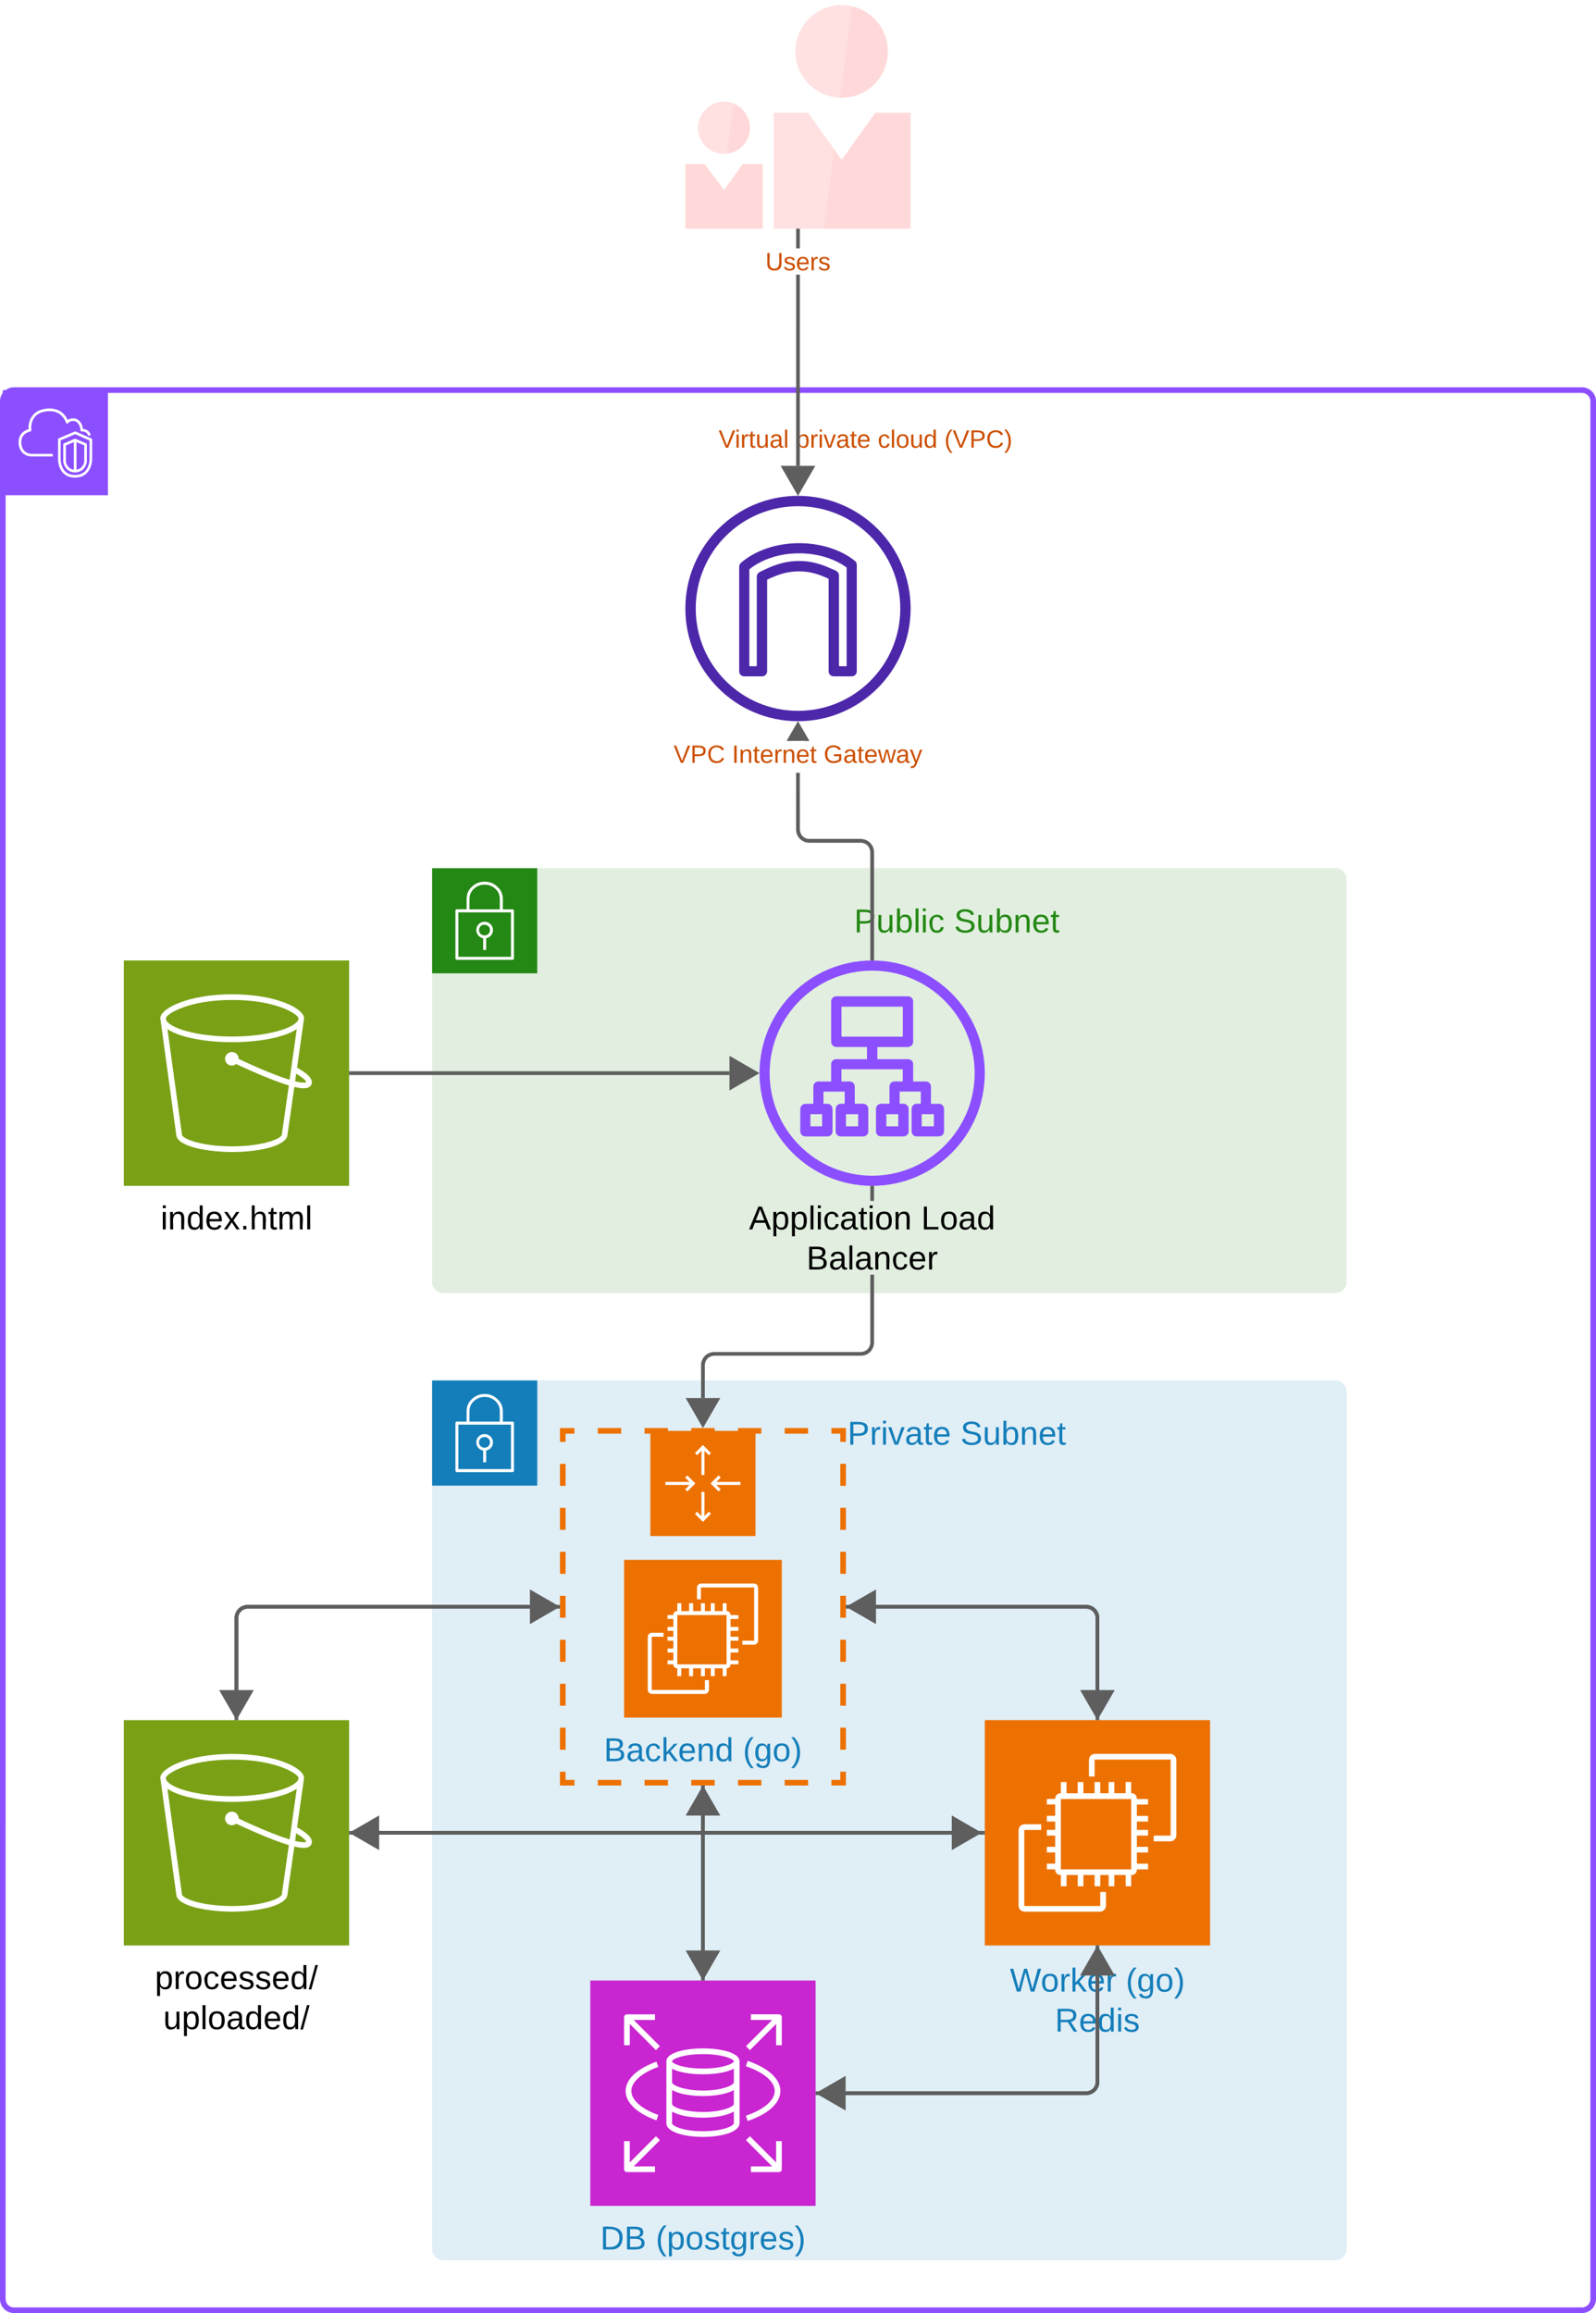 <svg xmlns="http://www.w3.org/2000/svg" xmlns:xlink="http://www.w3.org/1999/xlink" xmlns:lucid="lucid" width="850.12" height="1231.7"><g transform="translate(-510.373 -32.406)" lucid:page-tab-id="0_0"><path d="M0 0h1870.87v1322.84H0z" fill="#fff"/><path d="M511.87 246.13a6 6 0 0 1 6-6H1353a6 6 0 0 1 6 6V1256.6a6 6 0 0 1-6 6H517.86a6 6 0 0 1-6-6z" stroke="#8c4fff" stroke-width="3" fill="#fff" fill-opacity="0"/><path d="M511.87 240.13h56v56h-56v-56z" stroke="#fff" stroke-opacity="0" fill="#8c4fff"/><path d="M555.24 269.58l-4.12-1.76v14.68c3.57-.48 4.12-4.16 4.12-4.3v-8.62zm-5.53 12.95v-14.7l-4.22 1.75v8.7c0 .06.63 3.85 4.23 4.25zm.44-16.44c.2-.1.4-.1.55.02l5.52 2.36c.27.1.43.37.43.62v9.16c-.23 2.03-1.88 5.7-6.35 5.7-4.3 0-5.96-3.67-6.23-5.58v-9.28c0-.25.2-.5.43-.62l5.64-2.4zm7.92.9l-7.64-3.38-7.76 3.28v9.97c0 .07-.04 4 2.35 6.47 1.26 1.33 3.07 2 5.3 2 2.27 0 4.04-.67 5.37-2 2.43-2.46 2.4-6.44 2.4-6.47V267zm-1.4 17.3c-1.58 1.62-3.7 2.43-6.36 2.43-2.63 0-4.74-.8-6.3-2.43-2.83-2.87-2.72-7.3-2.72-7.47v-10.4c0-.3.16-.56.44-.64l8.42-3.58c.2-.07.4-.07.55 0l8.34 3.68c.28.1.43.37.43.63v10.34c0 .18.04 4.56-2.82 7.43zm-29.4-10.23h11.2v1.4h-11.2c-3.93 0-6.75-2.83-7-7.03v-.5c0-3.55 1.86-5.94 5.34-7l-.03-.9c0-4.07 2.23-7.64 5.64-9.04 4.64-1.87 9.85-1.25 12.75 1.55 1.06 1.03 1.88 2.17 2.47 3.5.86-.63 1.96-.93 3.3-.85 2.5.1 4.42 2.4 4.8 5.6 2.1.17 3.5 1.24 4.2 3.23l-1.3.48c-.57-1.6-1.67-2.35-3.55-2.35-.36 0-.67-.26-.67-.66-.2-3.25-2-4.83-3.57-4.9-1.33-.08-2.3.3-2.9 1.1-.15.18-.4.3-.66.26-.24-.04-.47-.22-.55-.45-.6-1.53-1.4-2.82-2.55-3.92-2.5-2.43-7.13-2.95-11.25-1.25-2.86 1.17-4.74 4.2-4.74 7.72 0 .37.04.96.07 1.33.04.37-.15.7-.5.77-3.22.8-4.87 2.72-4.87 5.78v.4c.2 3.5 2.4 5.74 5.57 5.74z" stroke="#fff" stroke-opacity="0" fill="#fff"/><use xlink:href="#a" transform="matrix(1,0,0,1,582.873,260.135) translate(310.278 10.667)"/><use xlink:href="#b" transform="matrix(1,0,0,1,582.873,260.135) translate(351.389 10.667)"/><use xlink:href="#c" transform="matrix(1,0,0,1,582.873,260.135) translate(395.019 10.667)"/><use xlink:href="#d" transform="matrix(1,0,0,1,582.873,260.135) translate(430.537 10.667)"/><path d="M740.54 500.7a6 6 0 0 1 6-6h475.12a6 6 0 0 1 6 6V715a6 6 0 0 1-6 6H746.54a6 6 0 0 1-6-6z" fill="#248814" fill-opacity=".13"/><path d="M740.54 494.7h56v56h-56v-56z" stroke="#fff" stroke-opacity="0" fill="#248814"/><path d="M783.92 516.88c-.16-.17-.34-.25-.56-.25h-5.15v-5.58c-.02-2.54-.96-4.7-2.83-6.4-1.9-1.83-4.15-2.75-6.77-2.75-2.65 0-4.9.83-6.8 2.62-1.9 1.7-2.87 3.87-2.9 6.4v5.66h-5.15c-.25 0-.44.1-.6.25-.15.17-.2.34-.2.6v25.28c0 .42.33.8.8.8h29.58c.46 0 .8-.38.8-.8v-25.28c0-.2-.05-.38-.2-.54zm-23.46-5.9c.03-2.13.8-3.88 2.37-5.3 1.62-1.5 3.52-2.2 5.74-2.2 2.2 0 4.12.75 5.7 2.25 1.54 1.4 2.32 3.2 2.32 5.32v5.58H760.4zm22.1 30.94h-28.03v-23.7h28.02z" stroke="#fff" stroke-opacity="0" fill="#fff"/><path d="M767.73 532v6.25h1.6v-6.23c2.13-.4 3.63-2.2 3.64-4.35 0-2.43-1.98-4.4-4.42-4.43-2.2-.03-4.05 1.5-4.42 3.68-.4 2.4 1.2 4.68 3.6 5.1zm.82-7.15c.8 0 1.45.27 2 .82.55.56.83 1.22.82 2 0 1.55-1.22 2.8-2.75 2.82h-.07c-1.55.1-2.92-1.06-3.03-2.62-.12-1.56 1.05-2.93 2.6-3.03.16-.02.28-.02.43 0z" stroke="#fff" stroke-opacity="0" fill="#fff"/><use xlink:href="#e" transform="matrix(1,0,0,1,811.537,514.7) translate(153.735 14.222)"/><use xlink:href="#f" transform="matrix(1,0,0,1,811.537,514.7) translate(206.969 14.222)"/><path d="M740.54 773.48a6 6 0 0 1 6-6h475.12a6 6 0 0 1 6 6v456.5a6 6 0 0 1-6 6H746.54a6 6 0 0 1-6-6z" fill="#147eba" fill-opacity=".13"/><path d="M740.54 767.48h56v56h-56v-56z" stroke="#fff" stroke-opacity="0" fill="#147eba"/><path d="M783.92 789.66c-.16-.17-.34-.25-.56-.25h-5.15v-5.56c-.02-2.54-.96-4.7-2.83-6.4-1.9-1.84-4.15-2.76-6.77-2.76-2.65 0-4.9.84-6.8 2.63-1.9 1.7-2.87 3.87-2.9 6.4v5.67h-5.15c-.25 0-.44.08-.6.25-.15.16-.2.33-.2.58v25.3c0 .4.33.78.8.78h29.58c.46 0 .8-.37.8-.8V790.2c0-.2-.05-.37-.2-.54zm-23.46-5.9c.03-2.13.8-3.88 2.37-5.3 1.62-1.5 3.52-2.2 5.74-2.2 2.2 0 4.12.75 5.7 2.25 1.54 1.43 2.32 3.22 2.32 5.34v5.57H760.4zm22.1 30.94h-28.03V791h28.02z" stroke="#fff" stroke-opacity="0" fill="#fff"/><path d="M767.73 804.8v6.24h1.6v-6.23c2.13-.38 3.63-2.18 3.64-4.34 0-2.44-1.98-4.42-4.42-4.43-2.2-.03-4.05 1.5-4.42 3.68-.4 2.4 1.2 4.7 3.6 5.1zm.82-7.17c.8 0 1.45.27 2 .83.55.55.83 1.2.82 2 0 1.54-1.22 2.8-2.75 2.82h-.07c-1.55.12-2.92-1.05-3.03-2.62-.12-1.55 1.05-2.92 2.6-3.03h.43z" stroke="#fff" stroke-opacity="0" fill="#fff"/><use xlink:href="#g" transform="matrix(1,0,0,1,811.537,787.484) translate(150.278 14.222)"/><use xlink:href="#h" transform="matrix(1,0,0,1,811.537,787.484) translate(210.426 14.222)"/><path d="M810.14 794.33h149.33v187.35H810.14z" fill="#fff" fill-opacity="0"/><path d="M828.8 794.33h12.45m12.44 0h12.44m12.44 0h12.45m12.44 0h12.44m12.46 0h12.44m12.45 0h6.22v5.85m0 11.7v11.72m0 11.7v11.72m0 11.7v11.72m0 11.7v11.72m0 11.7v11.72m0 11.7v11.72m0 11.7v11.72m0 11.7v5.86h-6.22m-12.45 0h-12.44m-12.45 0h-12.43m-12.44 0h-12.45m-12.44 0H853.7m-12.45 0H828.8m-12.44 0h-6.22v-5.85m0-11.7V952.4m0-11.7V929m0-11.72v-11.7m0-11.72v-11.7m0-11.72v-11.7m0-11.72v-11.7m0-11.72v-11.7m0-11.72v-5.85h6.22" stroke="#ed7100" stroke-width="3" fill="none"/><path d="M856.8 794.33h56v56h-56v-56z" stroke="#fff" stroke-opacity="0" fill="#ed7100"/><path d="M876.48 818.06l-1.13 1.13 2.33 2.33H864.8v1.6h12.88l-2.33 2.34 1.13 1.13 4.27-4.27-4.27-4.27zM904.8 821.53h-12.87l2.33-2.34-1.13-1.14-4.28 4.27 4.28 4.27 1.13-1.13-2.33-2.34h12.87v-1.6zM884 804.96v12.87h1.6v-12.87l2.34 2.33 1.13-1.14-4.27-4.28-4.27 4.28 1.14 1.13 2.33-2.34zM885.6 839.7v-12.87H884v12.87l-2.33-2.33-1.14 1.13 4.27 4.28 4.28-4.28-1.14-1.13-2.33 2.33z" stroke="#fff" stroke-opacity="0" fill="#fff"/><path d="M1034.93 948.35h120v120h-120v-120z" stroke="#000" stroke-opacity="0" fill="#ed7100"/><path d="M1075.44 1027.84h37.47v-37.46h-37.46v37.46zm40.5-37.46h5.96v2.94h-5.97v6.04h5.97v3.03h-5.97v4.44h5.97v3.02h-5.97v5.97h5.97v3.02h-5.97v5.97h5.97v3.02h-5.97v.25c0 1.5-1.26 2.76-2.77 2.76h-.25v5.97h-2.93v-5.97h-6.05v5.97h-3.02v-5.97h-4.46v5.97h-3.02v-5.97h-5.96v5.97h-3.03v-5.97h-5.96v5.97h-3.03v-5.97h-.25c-1.52 0-2.78-1.26-2.78-2.77v-.26h-4.45v-3.02h4.45v-5.97h-4.45v-3.02h4.45v-5.97h-4.45v-3.02h4.45v-4.45h-4.45v-3.04h4.45v-6.04h-4.45v-2.95h4.45v-.25c0-1.5 1.26-2.77 2.77-2.77h.24v-5.96h3.03v5.95h5.96v-5.96h3.03v5.95h5.96v-5.96h3.02v5.95h4.46v-5.96h3.02v5.95h6.05v-5.96h2.94v5.95h.26c1.5 0 2.77 1.26 2.77 2.77v.25zm-19.5 56.78c0 .08-.08.17-.16.17h-40.15c-.1 0-.17-.1-.17-.17V1007c0-.08.08-.16.16-.16h8.83v-3.02h-8.83c-1.76 0-3.2 1.42-3.2 3.2v40.14c0 1.76 1.44 3.2 3.2 3.2h40.16c1.76 0 3.2-1.44 3.2-3.2v-7.3h-3.04v7.3zm40.5-77.62v40.16c0 1.76-1.43 3.2-3.2 3.2h-8.82v-3.04h8.82c.1 0 .17-.08.17-.16v-40.16c0-.08-.08-.16-.16-.16h-40.15c-.1 0-.18.08-.18.16v8.82h-3.02v-8.82c0-1.76 1.42-3.2 3.2-3.2h40.14c1.77 0 3.2 1.44 3.2 3.2z" stroke="#000" stroke-opacity="0" fill="#fff"/><path d="M824.8 1087.02h120v120h-120v-120z" stroke="#000" stroke-opacity="0" fill="#c925d1"/><path d="M847.93 1108.04l13.94 13.95-2.1 2.1-13.94-13.96v11.34h-3.03v-14.95c0-.84.68-1.5 1.52-1.5h14.95v3h-11.34zm78.87-1.5v14.94h-3.02v-11.34l-13.94 13.95-2.1-2.1 13.94-13.96h-11.34v-3.02h14.95c.83 0 1.5.67 1.5 1.5zm-3.02 66h3.02v14.97c0 .85-.67 1.52-1.5 1.52h-14.96V1186h11.34l-13.94-13.95 2.1-2.1 13.94 13.94v-11.35zm-.76-26.7c0-4.95-5.7-9.9-15.37-13.2l1-2.84c11 3.78 17.4 9.66 17.4 16.04 0 6.4-6.4 12.27-17.4 15.96l-1-2.77c9.66-3.28 15.37-8.23 15.37-13.2zm-76.35 0c0 4.8 5.37 9.58 14.36 12.77l-1 2.87c-10.42-3.78-16.4-9.4-16.4-15.63 0-6.2 5.98-11.84 16.4-15.62l1 2.77c-9 3.27-14.36 8.05-14.36 12.84zm15.2 26.2L847.93 1186h11.34v3.02h-14.95c-.85 0-1.52-.67-1.52-1.5v-14.97h3.03v11.34l13.94-13.95 2.1 2.1zm22.93-38.13c-10.75 0-16.46-2.76-16.46-3.85 0-1.18 5.7-3.86 16.46-3.86 10.75 0 16.47 2.67 16.47 3.85 0 1.1-5.72 3.86-16.47 3.86zm.1 11.7c-10.35 0-16.56-2.87-16.56-4.38v-7.3c3.7 2.1 10.25 3.02 16.46 3.02 6.22 0 12.77-.93 16.47-3.03v7.32c0 1.5-6.22 4.37-16.38 4.37zm0 11.4c-10.35 0-16.56-2.76-16.56-4.27v-7.4c3.6 2.1 10.08 3.2 16.55 3.2 6.37 0 12.75-1.1 16.37-3.2v7.4c0 1.5-6.22 4.28-16.38 4.28zm-.1 10.26c-10.66 0-16.46-2.85-16.46-4.28v-6.22c3.6 2.2 10.08 3.28 16.55 3.28 6.37 0 12.75-1.1 16.37-3.28v6.22c0 1.43-5.8 4.28-16.47 4.28zm0-44.1c-9.4 0-19.48 2.2-19.48 6.9v32.92c0 4.8 9.82 7.3 19.48 7.3s19.5-2.5 19.5-7.3v-32.93c0-4.7-10.1-6.9-19.5-6.9z" stroke="#000" stroke-opacity="0" fill="#fff"/><use xlink:href="#i" transform="matrix(1,0,0,1,794.803,1216.018) translate(35.284 14.222)"/><use xlink:href="#j" transform="matrix(1,0,0,1,794.803,1216.018) translate(64.864 14.222)"/><path d="M935.43 296.44c33.12 0 60 26.88 60 60 0 33.12-26.88 60-60 60-33.12 0-60-26.88-60-60 0-33.12 26.88-60 60-60zm0 114.48c30.12 0 54.48-24.36 54.48-54.48 0-30.12-24.35-54.48-54.47-54.48-30.12 0-54.48 24.36-54.48 54.48 0 30.12 24.36 54.48 54.48 54.48zm.6-89.28c11.28 0 22.2 3.36 29.76 9.48.6.48.95 1.32.95 2.04v56.64c0 1.56-1.2 2.76-2.64 2.76h-9.6c-1.55 0-2.75-1.2-2.75-2.76v-49.2c-4.68-2.16-9.36-3.96-15.72-3.96-6.72 0-11.76 1.92-17.04 4.44v48.72c0 1.56-1.2 2.76-2.77 2.76h-9.48c-1.44 0-2.64-1.2-2.64-2.76v-55.56c0-.72.25-1.44.85-2.04 7.68-6.72 19.08-10.56 31.08-10.56zm25.32 65.52V334.6c-6.6-4.8-15.72-7.56-25.32-7.56-10.2 0-19.8 3.12-26.52 8.52v51.6h3.97V339.4c0-.96.6-1.92 1.56-2.4 6.24-3.12 12.48-5.88 21-5.88 8.16 0 13.8 2.64 19.32 5.04l.24.12c.95.48 1.67 1.44 1.67 2.52v48.36z" stroke="#000" stroke-opacity="0" fill="#4d27aa"/><use xlink:href="#k" transform="matrix(1,0,0,1,845.433,425.441) translate(23.759 13.167)"/><use xlink:href="#l" transform="matrix(1,0,0,1,845.433,425.441) translate(54.833 13.167)"/><use xlink:href="#m" transform="matrix(1,0,0,1,845.433,425.441) translate(103.685 13.167)"/><path d="M975.9 747.37l-.07 1.05-.26 1.07-.42 1-.57.93-.7.84-.85.7-.93.58-1 .42-1.08.25-1.05.1h-78.13l-.82.05-.77.2-.73.3-.67.4-.6.5-.5.6-.42.68-.3.73-.2.77-.05.82v17.47h-1.95V759.3l.08-1.06.27-1.06.42-1 .56-.95.7-.83.84-.7.93-.58 1.02-.42 1.06-.26 1.06-.08h78.13l.82-.07.76-.2.73-.3.68-.4.6-.52.52-.6.4-.67.3-.72.2-.76.06-.83v-36.12h1.95zm0-75.52h-1.94v-7h1.95z" stroke="#5e5e5e" stroke-width=".05" fill="#5e5e5e"/><path d="M975.9 664.87h-1.94v-1.06l.97.05.98-.04z" fill="#5e5e5e"/><path stroke="#5e5e5e" stroke-width=".05" fill="#5e5e5e"/><path d="M884.8 790.83l-7.5-13h15z" fill="#5e5e5e"/><path d="M884.8 792.78l-9.18-15.92H894zM879 778.8l5.8 10.08 5.82-10.07zM936.4 474.1l.07.83.2.77.3.73.4.67.5.6.6.5.68.42.73.3.77.2.82.05h27.5l1.05.08 1.07.26 1 .43.93.57.84.7.7.84.58.94.42 1 .25 1.07.1 1.06v56.75h-1.96v-56.67l-.07-.82-.2-.77-.3-.74-.4-.67-.52-.6-.6-.52-.67-.4-.72-.3-.76-.2-.83-.06h-27.5l-1.06-.08-1.06-.26-1-.42-.95-.57-.83-.72-.7-.83-.58-.94-.42-1-.26-1.06-.08-1.06v-30.24h1.95z" stroke="#5e5e5e" stroke-width=".05" fill="#5e5e5e"/><path d="M975.9 543.88l-.97-.03-.97.04v-1.08h1.95z" fill="#5e5e5e"/><path stroke="#5e5e5e" stroke-width=".05" fill="#5e5e5e"/><path d="M940.34 426.94h-9.8l4.9-8.5z" fill="#5e5e5e"/><path d="M941.47 426.94h-2.25l-3.8-6.55-3.77 6.54h-2.25l6.03-10.45z" stroke="#5e5e5e" stroke-width=".05" fill="#5e5e5e"/><path d="M983.3 59.8c0 13.45-10.67 24.64-24.6 24.64-13.43 0-24.6-10.83-24.6-24.63 0-13.44 10.7-24.63 24.6-24.63 13.45 0 24.6 10.7 24.6 24.64m-6.7 32.6l-17.9 25.12-17.87-25.1h-18.36v61.75h72.96V92.4zm-66.73 8.1c0 7.62-6.24 13.8-13.8 13.8-7.68 0-13.92-6.18-13.92-13.8 0-7.6 6.24-13.92 13.92-13.92 7.56 0 13.8 6.3 13.8 13.92m-3.96 19.28l-9.83 13.8-10.32-13.8h-10.32v34.4h41.16v-34.4z" stroke="#000" stroke-opacity="0" stroke-width="5.54" fill="#ffd9d9"/><path d="M934.1 59.8c0 13.4 10.73 24.18 23.68 24.54l6.3-48.26c-1.8-.47-3.6-.47-5.4-.47-13.44-.47-24.58 10.32-24.58 24.2m6.72 32.6h-18.36v61.77h26.88l5.33-42.44zm-58.67 8.06c0 7.6 6.3 13.88 13.85 13.88h1.4L901 88c-1.4-.46-3.2-.93-5-.93-7.54 0-13.85 5.8-13.85 13.4" stroke="#000" stroke-opacity="0" stroke-width="5.54" fill="#fff" fill-opacity=".2"/><path d="M995.43 92.45v61.72h-120v-34.4l11.64-10.12-3.84-7.55 4.56-10 7.67-4.07 10.08 4.07 16.92.35 18.96-19.88L935.9 57l10.8-16.86 13.93-2.2 17.88 8.13 2.77 16.62-4.44 11.73z" stroke="#000" stroke-opacity="0" stroke-width=".01" fill="#a62500" fill-opacity="0"/><use xlink:href="#n" transform="matrix(1,0,0,1,845.433,163.174) translate(72.63 13.167)"/><path d="M936.4 280.45h-1.94V178.67h1.95zm0-115.78h-1.94v-9.5h1.95z" stroke="#5e5e5e" stroke-width=".05" fill="#5e5e5e"/><path d="M936.4 155.2h-1.94v-1.03h1.95z" fill="#5e5e5e"/><path stroke="#5e5e5e" stroke-width=".05" fill="#5e5e5e"/><path d="M935.43 294.44l-7.5-13h15z" fill="#5e5e5e"/><path d="M935.43 296.4l-9.2-15.92h18.4zm-5.8-13.97l5.8 10.06 5.8-10.07z" stroke="#5e5e5e" stroke-width=".05" fill="#5e5e5e"/><path d="M998.43 1084.68a6 6 0 0 1 6-6h181a6 6 0 0 1 6 6v19a6 6 0 0 1-6 6h-181a6 6 0 0 1-6-6z" fill="none"/><use xlink:href="#o" transform="matrix(1,0,0,1,998.433,1078.685) translate(49.883 14.222)"/><use xlink:href="#p" transform="matrix(1,0,0,1,998.433,1078.685) translate(111.611 14.222)"/><use xlink:href="#q" transform="matrix(1,0,0,1,998.433,1078.685) translate(73.833 35.556)"/><path d="M1001.33 632.17v-6.48h6.48v6.47h-6.47zm-18.84 0v-6.48h6.35v6.47h-6.36zm-21.5 0v-6.48h6.5v6.47H961zm-18.95 0v-6.48h6.24v6.47h-6.25zm16.56-47.76v-15.95h32.65v15.96H958.6zm51.85 35.77h-4.2v-9.12c0-1.56-1.2-2.76-2.64-2.76h-6.83v-9.25c0-1.44-1.2-2.64-2.76-2.64h-16.3v-6.47H994c1.57 0 2.77-1.32 2.77-2.76V565.7c0-1.57-1.2-2.77-2.76-2.77h-38.15c-1.56 0-2.76 1.2-2.76 2.76v21.47c0 1.44 1.2 2.76 2.75 2.76h16.32v6.48h-16.32c-1.56 0-2.76 1.2-2.76 2.65v9.24h-6.85c-1.44 0-2.64 1.2-2.64 2.75v9.12h-4.2c-1.55 0-2.75 1.32-2.75 2.76v12c0 1.44 1.2 2.64 2.76 2.64h11.65c1.56 0 2.76-1.2 2.76-2.64v-12c0-1.44-1.2-2.76-2.75-2.76H949v-6.48h11.3v6.47h-2.05c-1.56 0-2.76 1.32-2.76 2.76v12c0 1.44 1.2 2.64 2.75 2.64h11.88c1.56 0 2.76-1.2 2.76-2.64v-12c0-1.44-1.2-2.76-2.77-2.76h-4.44v-9.12c0-1.56-1.2-2.76-2.65-2.76h-4.44v-6.5h32.65v6.5h-4.44c-1.43 0-2.63 1.2-2.63 2.75v9.12h-4.44c-1.56 0-2.76 1.32-2.76 2.76v12c0 1.44 1.2 2.64 2.76 2.64h11.88c1.57 0 2.77-1.2 2.77-2.64v-12c0-1.44-1.2-2.76-2.76-2.76h-2.03v-6.48h11.28v6.47h-2.28c-1.44 0-2.64 1.32-2.64 2.76v12c0 1.44 1.2 2.64 2.64 2.64h11.88c1.56 0 2.76-1.2 2.76-2.64v-12c0-1.44-1.2-2.76-2.75-2.76zm-35.52 38.28c-30.12 0-54.6-24.48-54.6-54.6s24.48-54.6 54.6-54.6 54.6 24.48 54.6 54.6-24.48 54.6-54.6 54.6zm0-114.6c-33.12 0-60 26.88-60 60 0 33.12 26.88 60 60 60 33.12 0 60-26.88 60-60 0-33.12-26.88-60-60-60z" stroke="#000" stroke-opacity="0" fill="#8c4fff"/><use xlink:href="#r" transform="matrix(1,0,0,1,884.933,672.848) translate(24.395 14.222)"/><use xlink:href="#s" transform="matrix(1,0,0,1,884.933,672.848) translate(116.099 14.222)"/><use xlink:href="#t" transform="matrix(1,0,0,1,884.933,672.848) translate(54.988 35.556)"/><path d="M576.32 543.85h120v120h-120v-120z" stroke="#000" stroke-opacity="0" fill="#7aa116"/><path d="M667.56 608.22l.56-4.12c5.33 3.2 5.4 4.54 5.4 4.54s-.95.75-5.96-.42zm-2.9-.84c-9.22-2.78-21.98-8.66-27.14-11.1v-.08c0-1.93-1.62-3.6-3.64-3.6s-3.63 1.67-3.63 3.6c0 2.02 1.6 3.62 3.63 3.62.9 0 1.7-.34 2.26-.84 6.14 2.85 18.82 8.65 28.1 11.42l-3.7 25.8v.24c0 2.27-10.1 6.38-26.5 6.38-16.63 0-26.8-4.1-26.8-6.38v-.25l-7.68-55.8c6.62 4.55 20.83 6.98 34.48 6.98 13.57 0 27.78-2.43 34.4-6.97l-3.8 26.98zm-65.9-32.85c.15-1.93 11.46-9.66 35.28-9.66 23.83 0 35.13 7.73 35.3 9.66v.67c-1.38 4.46-16.08 9.16-35.3 9.16-19.3 0-34-4.7-35.3-9.16v-.67zm73.56.1c0-5.22-14.94-12.78-38.28-12.78-23.34 0-38.28 7.56-38.28 12.77l.16 1.1 8.32 60.8c.16 6.8 18.33 9.33 29.8 9.33 14.22 0 29.32-3.28 29.48-9.33l3.63-25.36c2.02.5 3.64.75 4.93.75 1.78 0 3-.4 3.7-1.33.66-.67.82-1.5.66-2.44-.32-2.1-2.83-4.37-7.83-7.22l3.56-25.1.16-1.18z" stroke="#000" stroke-opacity="0" fill="#fff"/><use xlink:href="#u" transform="matrix(1,0,0,1,546.322,672.848) translate(49.58 14.222)"/><path d="M697.32 603.85h201.62" stroke="#5e5e5e" stroke-width="2" fill="none"/><path d="M697.35 604.82h-1.03v-1.95h1.03z" stroke="#5e5e5e" stroke-width=".05" fill="#5e5e5e"/><path d="M912.93 603.85l-13 7.5v-15z" stroke="#5e5e5e" stroke-width="2" fill="#5e5e5e"/><path d="M945.8 1147.02h143.13a6 6 0 0 0 6-6v-56.68" stroke="#5e5e5e" stroke-width="2" fill="none"/><path d="M945.83 1148h-1.03v-1.96h1.03z" stroke="#5e5e5e" stroke-width=".05" fill="#5e5e5e"/><path d="M1094.93 1070.35l7.5 13h-15z" stroke="#5e5e5e" stroke-width="2" fill="#5e5e5e"/><path d="M576.32 948.35h120v120h-120v-120z" stroke="#000" stroke-opacity="0" fill="#7aa116"/><path d="M667.56 1012.72l.56-4.12c5.33 3.2 5.4 4.54 5.4 4.54s-.95.75-5.96-.42zm-2.9-.84c-9.22-2.77-21.98-8.65-27.14-11.1v-.07c0-1.93-1.62-3.6-3.64-3.6s-3.63 1.67-3.63 3.6c0 2.02 1.6 3.62 3.63 3.62.9 0 1.7-.34 2.26-.84 6.14 2.86 18.82 8.65 28.1 11.42l-3.7 25.8v.24c0 2.27-10.1 6.4-26.5 6.4-16.63 0-26.8-4.13-26.8-6.4v-.25l-7.68-55.8c6.62 4.55 20.83 7 34.48 7 13.57 0 27.78-2.45 34.4-7l-3.8 26.98zm-65.9-32.85c.15-1.93 11.46-9.65 35.28-9.65 23.83 0 35.13 7.72 35.3 9.65v.68c-1.38 4.46-16.08 9.16-35.3 9.16-19.3 0-34-4.7-35.3-9.15v-.67zm73.56.1c0-5.22-14.94-12.78-38.28-12.78-23.34 0-38.28 7.56-38.28 12.77l.16 1.1 8.32 60.8c.16 6.8 18.33 9.33 29.8 9.33 14.22 0 29.32-3.27 29.48-9.32l3.63-25.37c2.02.5 3.64.75 4.93.75 1.78 0 3-.4 3.7-1.33.66-.67.82-1.5.66-2.44-.32-2.1-2.83-4.36-7.83-7.22l3.56-25.1.16-1.18z" stroke="#000" stroke-opacity="0" fill="#fff"/><use xlink:href="#v" transform="matrix(1,0,0,1,546.322,1077.351) translate(46.568 14.222)"/><use xlink:href="#w" transform="matrix(1,0,0,1,546.322,1077.351) translate(51.012 35.556)"/><path d="M1033.93 1008.35H712.3" stroke="#5e5e5e" stroke-width="2" fill="none"/><path d="M1034.93 1009.33h-1.02v-1.95h1.03z" stroke="#5e5e5e" stroke-width=".05" fill="#5e5e5e"/><path d="M698.32 1008.35l13-7.5v15z" stroke="#5e5e5e" stroke-width="2" fill="#5e5e5e"/><path d="M842.8 863.02h84v84h-84v-84z" stroke="#000" stroke-opacity="0" fill="#ed7100"/><path d="M871.16 918.66h26.23v-26.23h-26.24v26.23zm28.34-26.23h4.18v2.06h-4.18v4.23h4.18v2.1h-4.18v3.13h4.18v2.12h-4.18v4.17h4.18v2.12h-4.18v4.17h4.18v2.12h-4.18v.18c0 1.05-.88 1.94-1.94 1.94h-.17v4.17h-2.07v-4.17h-4.24v4.17h-2.12v-4.17h-3.12v4.17h-2.12v-4.17h-4.17v4.17h-2.12v-4.17h-4.17v4.17h-2.12v-4.17H871c-1.07 0-1.96-.9-1.96-1.94v-.18h-3.1v-2.12h3.1v-4.17h-3.1v-2.12h3.1v-4.17h-3.1v-2.12h3.1v-3.12h-3.1v-2.1h3.1v-4.25h-3.1v-2.07h3.1v-.17c0-1.06.9-1.94 1.95-1.94h.16v-4.18h2.12v4.18h4.17v-4.18h2.12v4.18h4.17v-4.18h2.12v4.18h3.12v-4.18h2.12v4.18h4.23v-4.18h2.06v4.18h.16c1.06 0 1.94.88 1.94 1.94v.17zm-13.64 39.75c0 .06-.06.12-.12.12h-28.1c-.06 0-.12-.06-.12-.12v-28.1c0-.06.06-.12.12-.12h6.17v-2.12h-6.16c-1.24 0-2.24 1-2.24 2.24v28.1c0 1.24 1 2.24 2.24 2.24h28.1c1.24 0 2.24-1 2.24-2.24v-5.1h-2.12v5.1zm28.34-54.33v28.1c0 1.24-1 2.24-2.23 2.24h-6.18v-2.12h6.17c.06 0 .12-.06.12-.12v-28.1c0-.07-.07-.13-.13-.13h-28.1c-.07 0-.13.06-.13.12v6.18h-2.1v-6.18c0-1.23 1-2.23 2.22-2.23h28.1c1.24 0 2.24 1 2.24 2.23z" stroke="#000" stroke-opacity="0" fill="#fff"/><use xlink:href="#x" transform="matrix(1,0,0,1,812.803,956.018) translate(19.21 14.222)"/><use xlink:href="#y" transform="matrix(1,0,0,1,812.803,956.018) translate(93.284 14.222)"/><path d="M807.64 888H642.32a6 6 0 0 0-6 6v38.36" stroke="#5e5e5e" stroke-width="2" fill="none"/><path d="M808.64 888.98h-1.03v-1.95h1.04z" stroke="#5e5e5e" stroke-width=".05" fill="#5e5e5e"/><path d="M636.32 946.35l-7.5-13h15z" stroke="#5e5e5e" stroke-width="2" fill="#5e5e5e"/><path d="M1094.93 947.35V894a6 6 0 0 0-6-6H976.96" stroke="#5e5e5e" stroke-width="2" fill="none"/><path d="M1095.9 948.35h-1.94v-1.02h1.95z" stroke="#5e5e5e" stroke-width=".05" fill="#5e5e5e"/><path d="M962.97 888l13-7.5v15z" stroke="#5e5e5e" stroke-width="2" fill="#5e5e5e"/><path d="M884.8 984.18v86.85" stroke="#5e5e5e" stroke-width="2" fill="none"/><path d="M885.78 984.2h-1.95v-1.02h1.95z" stroke="#5e5e5e" stroke-width=".05" fill="#5e5e5e"/><path d="M884.8 1085.02l-7.5-13h15z" stroke="#5e5e5e" stroke-width="2" fill="#5e5e5e"/><path d="M884.8 1086.02v-86.85" stroke="#5e5e5e" stroke-width="2" fill="none"/><path d="M885.78 1087.02h-1.95V1086h1.95z" stroke="#5e5e5e" stroke-width=".05" fill="#5e5e5e"/><path d="M884.8 985.18l7.5 13h-15z" stroke="#5e5e5e" stroke-width="2" fill="#5e5e5e"/><path d="M1094.93 1069.35v71.67a6 6 0 0 1-6 6H960.8" stroke="#5e5e5e" stroke-width="2" fill="none"/><path d="M1095.9 1069.38h-1.94v-1.03h1.95z" stroke="#5e5e5e" stroke-width=".05" fill="#5e5e5e"/><path d="M946.8 1147.02l13-7.5v15z" stroke="#5e5e5e" stroke-width="2" fill="#5e5e5e"/><path d="M697.32 1008.35h320.02" stroke="#5e5e5e" stroke-width="2" fill="none"/><path d="M697.35 1009.33h-1.03v-1.95h1.03z" stroke="#5e5e5e" stroke-width=".05" fill="#5e5e5e"/><path d="M1031.33 1008.35l-13 7.5v-15z" stroke="#5e5e5e" stroke-width="2" fill="#5e5e5e"/><path d="M961.97 888h126.96a6 6 0 0 1 6 6v38.36" stroke="#5e5e5e" stroke-width="2" fill="none"/><path d="M962 888.98h-1.03v-1.95H962z" stroke="#5e5e5e" stroke-width=".05" fill="#5e5e5e"/><path d="M1094.93 946.35l-7.5-13h15z" stroke="#5e5e5e" stroke-width="2" fill="#5e5e5e"/><path d="M636.32 947.35V894a6 6 0 0 1 6-6h150.33" stroke="#5e5e5e" stroke-width="2" fill="none"/><path d="M637.3 948.35h-1.95v-1.02h1.95z" stroke="#5e5e5e" stroke-width=".05" fill="#5e5e5e"/><path d="M806.64 888l-13 7.5v-15z" stroke="#5e5e5e" stroke-width="2" fill="#5e5e5e"/><defs><path fill="#cc4e00" d="M137 0h-34L2-248h35l83 218 83-218h36" id="z"/><path fill="#cc4e00" d="M24-231v-30h32v30H24zM24 0v-190h32V0H24" id="A"/><path fill="#cc4e00" d="M114-163C36-179 61-72 57 0H25l-1-190h30c1 12-1 29 2 39 6-27 23-49 58-41v29" id="B"/><path fill="#cc4e00" d="M59-47c-2 24 18 29 38 22v24C64 9 27 4 27-40v-127H5v-23h24l9-43h21v43h35v23H59v120" id="C"/><path fill="#cc4e00" d="M84 4C-5 8 30-112 23-190h32v120c0 31 7 50 39 49 72-2 45-101 50-169h31l1 190h-30c-1-10 1-25-2-33-11 22-28 36-60 37" id="D"/><path fill="#cc4e00" d="M141-36C126-15 110 5 73 4 37 3 15-17 15-53c-1-64 63-63 125-63 3-35-9-54-41-54-24 1-41 7-42 31l-33-3c5-37 33-52 76-52 45 0 72 20 72 64v82c-1 20 7 32 28 27v20c-31 9-61-2-59-35zM48-53c0 20 12 33 32 33 41-3 63-29 60-74-43 2-92-5-92 41" id="E"/><path fill="#cc4e00" d="M24 0v-261h32V0H24" id="F"/><g id="a"><use transform="matrix(0.037,0,0,0.037,0,0)" xlink:href="#z"/><use transform="matrix(0.037,0,0,0.037,8.63,0)" xlink:href="#A"/><use transform="matrix(0.037,0,0,0.037,11.556,0)" xlink:href="#B"/><use transform="matrix(0.037,0,0,0.037,15.963,0)" xlink:href="#C"/><use transform="matrix(0.037,0,0,0.037,19.667,0)" xlink:href="#D"/><use transform="matrix(0.037,0,0,0.037,27.074,0)" xlink:href="#E"/><use transform="matrix(0.037,0,0,0.037,34.481,0)" xlink:href="#F"/></g><path fill="#cc4e00" d="M115-194c55 1 70 41 70 98S169 2 115 4C84 4 66-9 55-30l1 105H24l-1-265h31l2 30c10-21 28-34 59-34zm-8 174c40 0 45-34 45-75s-6-73-45-74c-42 0-51 32-51 76 0 43 10 73 51 73" id="G"/><path fill="#cc4e00" d="M108 0H70L1-190h34L89-25l56-165h34" id="H"/><path fill="#cc4e00" d="M100-194c63 0 86 42 84 106H49c0 40 14 67 53 68 26 1 43-12 49-29l28 8c-11 28-37 45-77 45C44 4 14-33 15-96c1-61 26-98 85-98zm52 81c6-60-76-77-97-28-3 7-6 17-6 28h103" id="I"/><g id="b"><use transform="matrix(0.037,0,0,0.037,0,0)" xlink:href="#G"/><use transform="matrix(0.037,0,0,0.037,7.407,0)" xlink:href="#B"/><use transform="matrix(0.037,0,0,0.037,11.815,0)" xlink:href="#A"/><use transform="matrix(0.037,0,0,0.037,14.741,0)" xlink:href="#H"/><use transform="matrix(0.037,0,0,0.037,21.407,0)" xlink:href="#E"/><use transform="matrix(0.037,0,0,0.037,28.815,0)" xlink:href="#C"/><use transform="matrix(0.037,0,0,0.037,32.519,0)" xlink:href="#I"/></g><path fill="#cc4e00" d="M96-169c-40 0-48 33-48 73s9 75 48 75c24 0 41-14 43-38l32 2c-6 37-31 61-74 61-59 0-76-41-82-99-10-93 101-131 147-64 4 7 5 14 7 22l-32 3c-4-21-16-35-41-35" id="J"/><path fill="#cc4e00" d="M100-194c62-1 85 37 85 99 1 63-27 99-86 99S16-35 15-95c0-66 28-99 85-99zM99-20c44 1 53-31 53-75 0-43-8-75-51-75s-53 32-53 75 10 74 51 75" id="K"/><path fill="#cc4e00" d="M85-194c31 0 48 13 60 33l-1-100h32l1 261h-30c-2-10 0-23-3-31C134-8 116 4 85 4 32 4 16-35 15-94c0-66 23-100 70-100zm9 24c-40 0-46 34-46 75 0 40 6 74 45 74 42 0 51-32 51-76 0-42-9-74-50-73" id="L"/><g id="c"><use transform="matrix(0.037,0,0,0.037,0,0)" xlink:href="#J"/><use transform="matrix(0.037,0,0,0.037,6.667,0)" xlink:href="#F"/><use transform="matrix(0.037,0,0,0.037,9.593,0)" xlink:href="#K"/><use transform="matrix(0.037,0,0,0.037,17,0)" xlink:href="#D"/><use transform="matrix(0.037,0,0,0.037,24.407,0)" xlink:href="#L"/></g><path fill="#cc4e00" d="M87 75C49 33 22-17 22-94c0-76 28-126 65-167h31c-38 41-64 92-64 168S80 34 118 75H87" id="M"/><path fill="#cc4e00" d="M30-248c87 1 191-15 191 75 0 78-77 80-158 76V0H30v-248zm33 125c57 0 124 11 124-50 0-59-68-47-124-48v98" id="N"/><path fill="#cc4e00" d="M212-179c-10-28-35-45-73-45-59 0-87 40-87 99 0 60 29 101 89 101 43 0 62-24 78-52l27 14C228-24 195 4 139 4 59 4 22-46 18-125c-6-104 99-153 187-111 19 9 31 26 39 46" id="O"/><path fill="#cc4e00" d="M33-261c38 41 65 92 65 168S71 34 33 75H2C39 34 66-17 66-93S39-220 2-261h31" id="P"/><g id="d"><use transform="matrix(0.037,0,0,0.037,0,0)" xlink:href="#M"/><use transform="matrix(0.037,0,0,0.037,4.407,0)" xlink:href="#z"/><use transform="matrix(0.037,0,0,0.037,13.296,0)" xlink:href="#N"/><use transform="matrix(0.037,0,0,0.037,22.185,0)" xlink:href="#O"/><use transform="matrix(0.037,0,0,0.037,31.778,0)" xlink:href="#P"/></g><path fill="#248814" d="M30-248c87 1 191-15 191 75 0 78-77 80-158 76V0H30v-248zm33 125c57 0 124 11 124-50 0-59-68-47-124-48v98" id="Q"/><path fill="#248814" d="M84 4C-5 8 30-112 23-190h32v120c0 31 7 50 39 49 72-2 45-101 50-169h31l1 190h-30c-1-10 1-25-2-33-11 22-28 36-60 37" id="R"/><path fill="#248814" d="M115-194c53 0 69 39 70 98 0 66-23 100-70 100C84 3 66-7 56-30L54 0H23l1-261h32v101c10-23 28-34 59-34zm-8 174c40 0 45-34 45-75 0-40-5-75-45-74-42 0-51 32-51 76 0 43 10 73 51 73" id="S"/><path fill="#248814" d="M24 0v-261h32V0H24" id="T"/><path fill="#248814" d="M24-231v-30h32v30H24zM24 0v-190h32V0H24" id="U"/><path fill="#248814" d="M96-169c-40 0-48 33-48 73s9 75 48 75c24 0 41-14 43-38l32 2c-6 37-31 61-74 61-59 0-76-41-82-99-10-93 101-131 147-64 4 7 5 14 7 22l-32 3c-4-21-16-35-41-35" id="V"/><g id="e"><use transform="matrix(0.049,0,0,0.049,0,0)" xlink:href="#Q"/><use transform="matrix(0.049,0,0,0.049,11.852,0)" xlink:href="#R"/><use transform="matrix(0.049,0,0,0.049,21.728,0)" xlink:href="#S"/><use transform="matrix(0.049,0,0,0.049,31.605,0)" xlink:href="#T"/><use transform="matrix(0.049,0,0,0.049,35.506,0)" xlink:href="#U"/><use transform="matrix(0.049,0,0,0.049,39.407,0)" xlink:href="#V"/></g><path fill="#248814" d="M185-189c-5-48-123-54-124 2 14 75 158 14 163 119 3 78-121 87-175 55-17-10-28-26-33-46l33-7c5 56 141 63 141-1 0-78-155-14-162-118-5-82 145-84 179-34 5 7 8 16 11 25" id="W"/><path fill="#248814" d="M117-194c89-4 53 116 60 194h-32v-121c0-31-8-49-39-48C34-167 62-67 57 0H25l-1-190h30c1 10-1 24 2 32 11-22 29-35 61-36" id="X"/><path fill="#248814" d="M100-194c63 0 86 42 84 106H49c0 40 14 67 53 68 26 1 43-12 49-29l28 8c-11 28-37 45-77 45C44 4 14-33 15-96c1-61 26-98 85-98zm52 81c6-60-76-77-97-28-3 7-6 17-6 28h103" id="Y"/><path fill="#248814" d="M59-47c-2 24 18 29 38 22v24C64 9 27 4 27-40v-127H5v-23h24l9-43h21v43h35v23H59v120" id="Z"/><g id="f"><use transform="matrix(0.049,0,0,0.049,0,0)" xlink:href="#W"/><use transform="matrix(0.049,0,0,0.049,11.852,0)" xlink:href="#R"/><use transform="matrix(0.049,0,0,0.049,21.728,0)" xlink:href="#S"/><use transform="matrix(0.049,0,0,0.049,31.605,0)" xlink:href="#X"/><use transform="matrix(0.049,0,0,0.049,41.481,0)" xlink:href="#Y"/><use transform="matrix(0.049,0,0,0.049,51.358,0)" xlink:href="#Z"/></g><path fill="#147eba" d="M30-248c87 1 191-15 191 75 0 78-77 80-158 76V0H30v-248zm33 125c57 0 124 11 124-50 0-59-68-47-124-48v98" id="aa"/><path fill="#147eba" d="M114-163C36-179 61-72 57 0H25l-1-190h30c1 12-1 29 2 39 6-27 23-49 58-41v29" id="ab"/><path fill="#147eba" d="M24-231v-30h32v30H24zM24 0v-190h32V0H24" id="ac"/><path fill="#147eba" d="M108 0H70L1-190h34L89-25l56-165h34" id="ad"/><path fill="#147eba" d="M141-36C126-15 110 5 73 4 37 3 15-17 15-53c-1-64 63-63 125-63 3-35-9-54-41-54-24 1-41 7-42 31l-33-3c5-37 33-52 76-52 45 0 72 20 72 64v82c-1 20 7 32 28 27v20c-31 9-61-2-59-35zM48-53c0 20 12 33 32 33 41-3 63-29 60-74-43 2-92-5-92 41" id="ae"/><path fill="#147eba" d="M59-47c-2 24 18 29 38 22v24C64 9 27 4 27-40v-127H5v-23h24l9-43h21v43h35v23H59v120" id="af"/><path fill="#147eba" d="M100-194c63 0 86 42 84 106H49c0 40 14 67 53 68 26 1 43-12 49-29l28 8c-11 28-37 45-77 45C44 4 14-33 15-96c1-61 26-98 85-98zm52 81c6-60-76-77-97-28-3 7-6 17-6 28h103" id="ag"/><g id="g"><use transform="matrix(0.049,0,0,0.049,0,0)" xlink:href="#aa"/><use transform="matrix(0.049,0,0,0.049,11.852,0)" xlink:href="#ab"/><use transform="matrix(0.049,0,0,0.049,17.728,0)" xlink:href="#ac"/><use transform="matrix(0.049,0,0,0.049,21.63,0)" xlink:href="#ad"/><use transform="matrix(0.049,0,0,0.049,30.519,0)" xlink:href="#ae"/><use transform="matrix(0.049,0,0,0.049,40.395,0)" xlink:href="#af"/><use transform="matrix(0.049,0,0,0.049,45.333,0)" xlink:href="#ag"/></g><path fill="#147eba" d="M185-189c-5-48-123-54-124 2 14 75 158 14 163 119 3 78-121 87-175 55-17-10-28-26-33-46l33-7c5 56 141 63 141-1 0-78-155-14-162-118-5-82 145-84 179-34 5 7 8 16 11 25" id="ah"/><path fill="#147eba" d="M84 4C-5 8 30-112 23-190h32v120c0 31 7 50 39 49 72-2 45-101 50-169h31l1 190h-30c-1-10 1-25-2-33-11 22-28 36-60 37" id="ai"/><path fill="#147eba" d="M115-194c53 0 69 39 70 98 0 66-23 100-70 100C84 3 66-7 56-30L54 0H23l1-261h32v101c10-23 28-34 59-34zm-8 174c40 0 45-34 45-75 0-40-5-75-45-74-42 0-51 32-51 76 0 43 10 73 51 73" id="aj"/><path fill="#147eba" d="M117-194c89-4 53 116 60 194h-32v-121c0-31-8-49-39-48C34-167 62-67 57 0H25l-1-190h30c1 10-1 24 2 32 11-22 29-35 61-36" id="ak"/><g id="h"><use transform="matrix(0.049,0,0,0.049,0,0)" xlink:href="#ah"/><use transform="matrix(0.049,0,0,0.049,11.852,0)" xlink:href="#ai"/><use transform="matrix(0.049,0,0,0.049,21.728,0)" xlink:href="#aj"/><use transform="matrix(0.049,0,0,0.049,31.605,0)" xlink:href="#ak"/><use transform="matrix(0.049,0,0,0.049,41.481,0)" xlink:href="#ag"/><use transform="matrix(0.049,0,0,0.049,51.358,0)" xlink:href="#af"/></g><path fill="#147eba" d="M30-248c118-7 216 8 213 122C240-48 200 0 122 0H30v-248zM63-27c89 8 146-16 146-99s-60-101-146-95v194" id="al"/><path fill="#147eba" d="M160-131c35 5 61 23 61 61C221 17 115-2 30 0v-248c76 3 177-17 177 60 0 33-19 50-47 57zm-97-11c50-1 110 9 110-42 0-47-63-36-110-37v79zm0 115c55-2 124 14 124-45 0-56-70-42-124-44v89" id="am"/><g id="i"><use transform="matrix(0.049,0,0,0.049,0,0)" xlink:href="#al"/><use transform="matrix(0.049,0,0,0.049,12.79,0)" xlink:href="#am"/></g><path fill="#147eba" d="M87 75C49 33 22-17 22-94c0-76 28-126 65-167h31c-38 41-64 92-64 168S80 34 118 75H87" id="an"/><path fill="#147eba" d="M115-194c55 1 70 41 70 98S169 2 115 4C84 4 66-9 55-30l1 105H24l-1-265h31l2 30c10-21 28-34 59-34zm-8 174c40 0 45-34 45-75s-6-73-45-74c-42 0-51 32-51 76 0 43 10 73 51 73" id="ao"/><path fill="#147eba" d="M100-194c62-1 85 37 85 99 1 63-27 99-86 99S16-35 15-95c0-66 28-99 85-99zM99-20c44 1 53-31 53-75 0-43-8-75-51-75s-53 32-53 75 10 74 51 75" id="ap"/><path fill="#147eba" d="M135-143c-3-34-86-38-87 0 15 53 115 12 119 90S17 21 10-45l28-5c4 36 97 45 98 0-10-56-113-15-118-90-4-57 82-63 122-42 12 7 21 19 24 35" id="aq"/><path fill="#147eba" d="M177-190C167-65 218 103 67 71c-23-6-38-20-44-43l32-5c15 47 100 32 89-28v-30C133-14 115 1 83 1 29 1 15-40 15-95c0-56 16-97 71-98 29-1 48 16 59 35 1-10 0-23 2-32h30zM94-22c36 0 50-32 50-73 0-42-14-75-50-75-39 0-46 34-46 75s6 73 46 73" id="ar"/><path fill="#147eba" d="M33-261c38 41 65 92 65 168S71 34 33 75H2C39 34 66-17 66-93S39-220 2-261h31" id="as"/><g id="j"><use transform="matrix(0.049,0,0,0.049,0,0)" xlink:href="#an"/><use transform="matrix(0.049,0,0,0.049,5.877,0)" xlink:href="#ao"/><use transform="matrix(0.049,0,0,0.049,15.753,0)" xlink:href="#ap"/><use transform="matrix(0.049,0,0,0.049,25.63,0)" xlink:href="#aq"/><use transform="matrix(0.049,0,0,0.049,34.519,0)" xlink:href="#af"/><use transform="matrix(0.049,0,0,0.049,39.457,0)" xlink:href="#ar"/><use transform="matrix(0.049,0,0,0.049,49.333,0)" xlink:href="#ab"/><use transform="matrix(0.049,0,0,0.049,55.21,0)" xlink:href="#ag"/><use transform="matrix(0.049,0,0,0.049,65.086,0)" xlink:href="#aq"/><use transform="matrix(0.049,0,0,0.049,73.975,0)" xlink:href="#as"/></g><g id="k"><use transform="matrix(0.037,0,0,0.037,0,0)" xlink:href="#z"/><use transform="matrix(0.037,0,0,0.037,8.889,0)" xlink:href="#N"/><use transform="matrix(0.037,0,0,0.037,17.778,0)" xlink:href="#O"/></g><path fill="#cc4e00" d="M33 0v-248h34V0H33" id="at"/><path fill="#cc4e00" d="M117-194c89-4 53 116 60 194h-32v-121c0-31-8-49-39-48C34-167 62-67 57 0H25l-1-190h30c1 10-1 24 2 32 11-22 29-35 61-36" id="au"/><g id="l"><use transform="matrix(0.037,0,0,0.037,0,0)" xlink:href="#at"/><use transform="matrix(0.037,0,0,0.037,3.704,0)" xlink:href="#au"/><use transform="matrix(0.037,0,0,0.037,11.111,0)" xlink:href="#C"/><use transform="matrix(0.037,0,0,0.037,14.815,0)" xlink:href="#I"/><use transform="matrix(0.037,0,0,0.037,22.222,0)" xlink:href="#B"/><use transform="matrix(0.037,0,0,0.037,26.63,0)" xlink:href="#au"/><use transform="matrix(0.037,0,0,0.037,34.037,0)" xlink:href="#I"/><use transform="matrix(0.037,0,0,0.037,41.444,0)" xlink:href="#C"/></g><path fill="#cc4e00" d="M143 4C61 4 22-44 18-125c-5-107 100-154 193-111 17 8 29 25 37 43l-32 9c-13-25-37-40-76-40-61 0-88 39-88 99 0 61 29 100 91 101 35 0 62-11 79-27v-45h-74v-28h105v86C228-13 192 4 143 4" id="av"/><path fill="#cc4e00" d="M206 0h-36l-40-164L89 0H53L-1-190h32L70-26l43-164h34l41 164 42-164h31" id="aw"/><path fill="#cc4e00" d="M179-190L93 31C79 59 56 82 12 73V49c39 6 53-20 64-50L1-190h34L92-34l54-156h33" id="ax"/><g id="m"><use transform="matrix(0.037,0,0,0.037,0,0)" xlink:href="#av"/><use transform="matrix(0.037,0,0,0.037,10.37,0)" xlink:href="#E"/><use transform="matrix(0.037,0,0,0.037,17.778,0)" xlink:href="#C"/><use transform="matrix(0.037,0,0,0.037,21.481,0)" xlink:href="#I"/><use transform="matrix(0.037,0,0,0.037,28.889,0)" xlink:href="#aw"/><use transform="matrix(0.037,0,0,0.037,38.481,0)" xlink:href="#E"/><use transform="matrix(0.037,0,0,0.037,45.889,0)" xlink:href="#ax"/></g><path fill="#cc4e00" d="M232-93c-1 65-40 97-104 97C67 4 28-28 28-90v-158h33c8 89-33 224 67 224 102 0 64-133 71-224h33v155" id="ay"/><path fill="#cc4e00" d="M135-143c-3-34-86-38-87 0 15 53 115 12 119 90S17 21 10-45l28-5c4 36 97 45 98 0-10-56-113-15-118-90-4-57 82-63 122-42 12 7 21 19 24 35" id="az"/><g id="n"><use transform="matrix(0.037,0,0,0.037,0,0)" xlink:href="#ay"/><use transform="matrix(0.037,0,0,0.037,9.593,0)" xlink:href="#az"/><use transform="matrix(0.037,0,0,0.037,16.259,0)" xlink:href="#I"/><use transform="matrix(0.037,0,0,0.037,23.667,0)" xlink:href="#B"/><use transform="matrix(0.037,0,0,0.037,28.074,0)" xlink:href="#az"/></g><path fill="#147eba" d="M266 0h-40l-56-210L115 0H75L2-248h35L96-30l15-64 43-154h32l59 218 59-218h35" id="aA"/><path fill="#147eba" d="M143 0L79-87 56-68V0H24v-261h32v163l83-92h37l-77 82L181 0h-38" id="aB"/><g id="o"><use transform="matrix(0.049,0,0,0.049,0,0)" xlink:href="#aA"/><use transform="matrix(0.049,0,0,0.049,16.395,0)" xlink:href="#ap"/><use transform="matrix(0.049,0,0,0.049,26.272,0)" xlink:href="#ab"/><use transform="matrix(0.049,0,0,0.049,32.148,0)" xlink:href="#aB"/><use transform="matrix(0.049,0,0,0.049,41.037,0)" xlink:href="#ag"/><use transform="matrix(0.049,0,0,0.049,50.914,0)" xlink:href="#ab"/></g><g id="p"><use transform="matrix(0.049,0,0,0.049,0,0)" xlink:href="#an"/><use transform="matrix(0.049,0,0,0.049,5.877,0)" xlink:href="#ar"/><use transform="matrix(0.049,0,0,0.049,15.753,0)" xlink:href="#ap"/><use transform="matrix(0.049,0,0,0.049,25.63,0)" xlink:href="#as"/></g><path fill="#147eba" d="M233-177c-1 41-23 64-60 70L243 0h-38l-65-103H63V0H30v-248c88 3 205-21 203 71zM63-129c60-2 137 13 137-47 0-61-80-42-137-45v92" id="aC"/><path fill="#147eba" d="M85-194c31 0 48 13 60 33l-1-100h32l1 261h-30c-2-10 0-23-3-31C134-8 116 4 85 4 32 4 16-35 15-94c0-66 23-100 70-100zm9 24c-40 0-46 34-46 75 0 40 6 74 45 74 42 0 51-32 51-76 0-42-9-74-50-73" id="aD"/><g id="q"><use transform="matrix(0.049,0,0,0.049,0,0)" xlink:href="#aC"/><use transform="matrix(0.049,0,0,0.049,12.79,0)" xlink:href="#ag"/><use transform="matrix(0.049,0,0,0.049,22.667,0)" xlink:href="#aD"/><use transform="matrix(0.049,0,0,0.049,32.543,0)" xlink:href="#ac"/><use transform="matrix(0.049,0,0,0.049,36.444,0)" xlink:href="#aq"/></g><path d="M205 0l-28-72H64L36 0H1l101-248h38L239 0h-34zm-38-99l-47-123c-12 45-31 82-46 123h93" id="aE"/><path d="M115-194c55 1 70 41 70 98S169 2 115 4C84 4 66-9 55-30l1 105H24l-1-265h31l2 30c10-21 28-34 59-34zm-8 174c40 0 45-34 45-75s-6-73-45-74c-42 0-51 32-51 76 0 43 10 73 51 73" id="aF"/><path d="M24 0v-261h32V0H24" id="aG"/><path d="M24-231v-30h32v30H24zM24 0v-190h32V0H24" id="aH"/><path d="M96-169c-40 0-48 33-48 73s9 75 48 75c24 0 41-14 43-38l32 2c-6 37-31 61-74 61-59 0-76-41-82-99-10-93 101-131 147-64 4 7 5 14 7 22l-32 3c-4-21-16-35-41-35" id="aI"/><path d="M141-36C126-15 110 5 73 4 37 3 15-17 15-53c-1-64 63-63 125-63 3-35-9-54-41-54-24 1-41 7-42 31l-33-3c5-37 33-52 76-52 45 0 72 20 72 64v82c-1 20 7 32 28 27v20c-31 9-61-2-59-35zM48-53c0 20 12 33 32 33 41-3 63-29 60-74-43 2-92-5-92 41" id="aJ"/><path d="M59-47c-2 24 18 29 38 22v24C64 9 27 4 27-40v-127H5v-23h24l9-43h21v43h35v23H59v120" id="aK"/><path d="M100-194c62-1 85 37 85 99 1 63-27 99-86 99S16-35 15-95c0-66 28-99 85-99zM99-20c44 1 53-31 53-75 0-43-8-75-51-75s-53 32-53 75 10 74 51 75" id="aL"/><path d="M117-194c89-4 53 116 60 194h-32v-121c0-31-8-49-39-48C34-167 62-67 57 0H25l-1-190h30c1 10-1 24 2 32 11-22 29-35 61-36" id="aM"/><g id="r"><use transform="matrix(0.049,0,0,0.049,0,0)" xlink:href="#aE"/><use transform="matrix(0.049,0,0,0.049,11.852,0)" xlink:href="#aF"/><use transform="matrix(0.049,0,0,0.049,21.728,0)" xlink:href="#aF"/><use transform="matrix(0.049,0,0,0.049,31.605,0)" xlink:href="#aG"/><use transform="matrix(0.049,0,0,0.049,35.506,0)" xlink:href="#aH"/><use transform="matrix(0.049,0,0,0.049,39.407,0)" xlink:href="#aI"/><use transform="matrix(0.049,0,0,0.049,48.296,0)" xlink:href="#aJ"/><use transform="matrix(0.049,0,0,0.049,58.173,0)" xlink:href="#aK"/><use transform="matrix(0.049,0,0,0.049,63.111,0)" xlink:href="#aH"/><use transform="matrix(0.049,0,0,0.049,67.012,0)" xlink:href="#aL"/><use transform="matrix(0.049,0,0,0.049,76.889,0)" xlink:href="#aM"/></g><path d="M30 0v-248h33v221h125V0H30" id="aN"/><path d="M85-194c31 0 48 13 60 33l-1-100h32l1 261h-30c-2-10 0-23-3-31C134-8 116 4 85 4 32 4 16-35 15-94c0-66 23-100 70-100zm9 24c-40 0-46 34-46 75 0 40 6 74 45 74 42 0 51-32 51-76 0-42-9-74-50-73" id="aO"/><g id="s"><use transform="matrix(0.049,0,0,0.049,0,0)" xlink:href="#aN"/><use transform="matrix(0.049,0,0,0.049,9.877,0)" xlink:href="#aL"/><use transform="matrix(0.049,0,0,0.049,19.753,0)" xlink:href="#aJ"/><use transform="matrix(0.049,0,0,0.049,29.63,0)" xlink:href="#aO"/></g><path d="M160-131c35 5 61 23 61 61C221 17 115-2 30 0v-248c76 3 177-17 177 60 0 33-19 50-47 57zm-97-11c50-1 110 9 110-42 0-47-63-36-110-37v79zm0 115c55-2 124 14 124-45 0-56-70-42-124-44v89" id="aP"/><path d="M100-194c63 0 86 42 84 106H49c0 40 14 67 53 68 26 1 43-12 49-29l28 8c-11 28-37 45-77 45C44 4 14-33 15-96c1-61 26-98 85-98zm52 81c6-60-76-77-97-28-3 7-6 17-6 28h103" id="aQ"/><path d="M114-163C36-179 61-72 57 0H25l-1-190h30c1 12-1 29 2 39 6-27 23-49 58-41v29" id="aR"/><g id="t"><use transform="matrix(0.049,0,0,0.049,0,0)" xlink:href="#aP"/><use transform="matrix(0.049,0,0,0.049,11.852,0)" xlink:href="#aJ"/><use transform="matrix(0.049,0,0,0.049,21.728,0)" xlink:href="#aG"/><use transform="matrix(0.049,0,0,0.049,25.63,0)" xlink:href="#aJ"/><use transform="matrix(0.049,0,0,0.049,35.506,0)" xlink:href="#aM"/><use transform="matrix(0.049,0,0,0.049,45.383,0)" xlink:href="#aI"/><use transform="matrix(0.049,0,0,0.049,54.272,0)" xlink:href="#aQ"/><use transform="matrix(0.049,0,0,0.049,64.148,0)" xlink:href="#aR"/></g><path d="M141 0L90-78 38 0H4l68-98-65-92h35l48 74 47-74h35l-64 92 68 98h-35" id="aS"/><path d="M33 0v-38h34V0H33" id="aT"/><path d="M106-169C34-169 62-67 57 0H25v-261h32l-1 103c12-21 28-36 61-36 89 0 53 116 60 194h-32v-121c2-32-8-49-39-48" id="aU"/><path d="M210-169c-67 3-38 105-44 169h-31v-121c0-29-5-50-35-48C34-165 62-65 56 0H25l-1-190h30c1 10-1 24 2 32 10-44 99-50 107 0 11-21 27-35 58-36 85-2 47 119 55 194h-31v-121c0-29-5-49-35-48" id="aV"/><g id="u"><use transform="matrix(0.049,0,0,0.049,0,0)" xlink:href="#aH"/><use transform="matrix(0.049,0,0,0.049,3.901,0)" xlink:href="#aM"/><use transform="matrix(0.049,0,0,0.049,13.778,0)" xlink:href="#aO"/><use transform="matrix(0.049,0,0,0.049,23.654,0)" xlink:href="#aQ"/><use transform="matrix(0.049,0,0,0.049,33.531,0)" xlink:href="#aS"/><use transform="matrix(0.049,0,0,0.049,42.42,0)" xlink:href="#aT"/><use transform="matrix(0.049,0,0,0.049,47.358,0)" xlink:href="#aU"/><use transform="matrix(0.049,0,0,0.049,57.235,0)" xlink:href="#aK"/><use transform="matrix(0.049,0,0,0.049,62.173,0)" xlink:href="#aV"/><use transform="matrix(0.049,0,0,0.049,76.938,0)" xlink:href="#aG"/></g><path d="M135-143c-3-34-86-38-87 0 15 53 115 12 119 90S17 21 10-45l28-5c4 36 97 45 98 0-10-56-113-15-118-90-4-57 82-63 122-42 12 7 21 19 24 35" id="aW"/><path d="M0 4l72-265h28L28 4H0" id="aX"/><g id="v"><use transform="matrix(0.049,0,0,0.049,0,0)" xlink:href="#aF"/><use transform="matrix(0.049,0,0,0.049,9.877,0)" xlink:href="#aR"/><use transform="matrix(0.049,0,0,0.049,15.753,0)" xlink:href="#aL"/><use transform="matrix(0.049,0,0,0.049,25.63,0)" xlink:href="#aI"/><use transform="matrix(0.049,0,0,0.049,34.519,0)" xlink:href="#aQ"/><use transform="matrix(0.049,0,0,0.049,44.395,0)" xlink:href="#aW"/><use transform="matrix(0.049,0,0,0.049,53.284,0)" xlink:href="#aW"/><use transform="matrix(0.049,0,0,0.049,62.173,0)" xlink:href="#aQ"/><use transform="matrix(0.049,0,0,0.049,72.049,0)" xlink:href="#aO"/><use transform="matrix(0.049,0,0,0.049,81.926,0)" xlink:href="#aX"/></g><path d="M84 4C-5 8 30-112 23-190h32v120c0 31 7 50 39 49 72-2 45-101 50-169h31l1 190h-30c-1-10 1-25-2-33-11 22-28 36-60 37" id="aY"/><g id="w"><use transform="matrix(0.049,0,0,0.049,0,0)" xlink:href="#aY"/><use transform="matrix(0.049,0,0,0.049,9.877,0)" xlink:href="#aF"/><use transform="matrix(0.049,0,0,0.049,19.753,0)" xlink:href="#aG"/><use transform="matrix(0.049,0,0,0.049,23.654,0)" xlink:href="#aL"/><use transform="matrix(0.049,0,0,0.049,33.531,0)" xlink:href="#aJ"/><use transform="matrix(0.049,0,0,0.049,43.407,0)" xlink:href="#aO"/><use transform="matrix(0.049,0,0,0.049,53.284,0)" xlink:href="#aQ"/><use transform="matrix(0.049,0,0,0.049,63.16,0)" xlink:href="#aO"/><use transform="matrix(0.049,0,0,0.049,73.037,0)" xlink:href="#aX"/></g><path fill="#147eba" d="M96-169c-40 0-48 33-48 73s9 75 48 75c24 0 41-14 43-38l32 2c-6 37-31 61-74 61-59 0-76-41-82-99-10-93 101-131 147-64 4 7 5 14 7 22l-32 3c-4-21-16-35-41-35" id="aZ"/><g id="x"><use transform="matrix(0.049,0,0,0.049,0,0)" xlink:href="#am"/><use transform="matrix(0.049,0,0,0.049,11.852,0)" xlink:href="#ae"/><use transform="matrix(0.049,0,0,0.049,21.728,0)" xlink:href="#aZ"/><use transform="matrix(0.049,0,0,0.049,30.617,0)" xlink:href="#aB"/><use transform="matrix(0.049,0,0,0.049,39.506,0)" xlink:href="#ag"/><use transform="matrix(0.049,0,0,0.049,49.383,0)" xlink:href="#ak"/><use transform="matrix(0.049,0,0,0.049,59.259,0)" xlink:href="#aD"/></g><g id="y"><use transform="matrix(0.049,0,0,0.049,0,0)" xlink:href="#an"/><use transform="matrix(0.049,0,0,0.049,5.877,0)" xlink:href="#ar"/><use transform="matrix(0.049,0,0,0.049,15.753,0)" xlink:href="#ap"/><use transform="matrix(0.049,0,0,0.049,25.63,0)" xlink:href="#as"/></g></defs></g></svg>